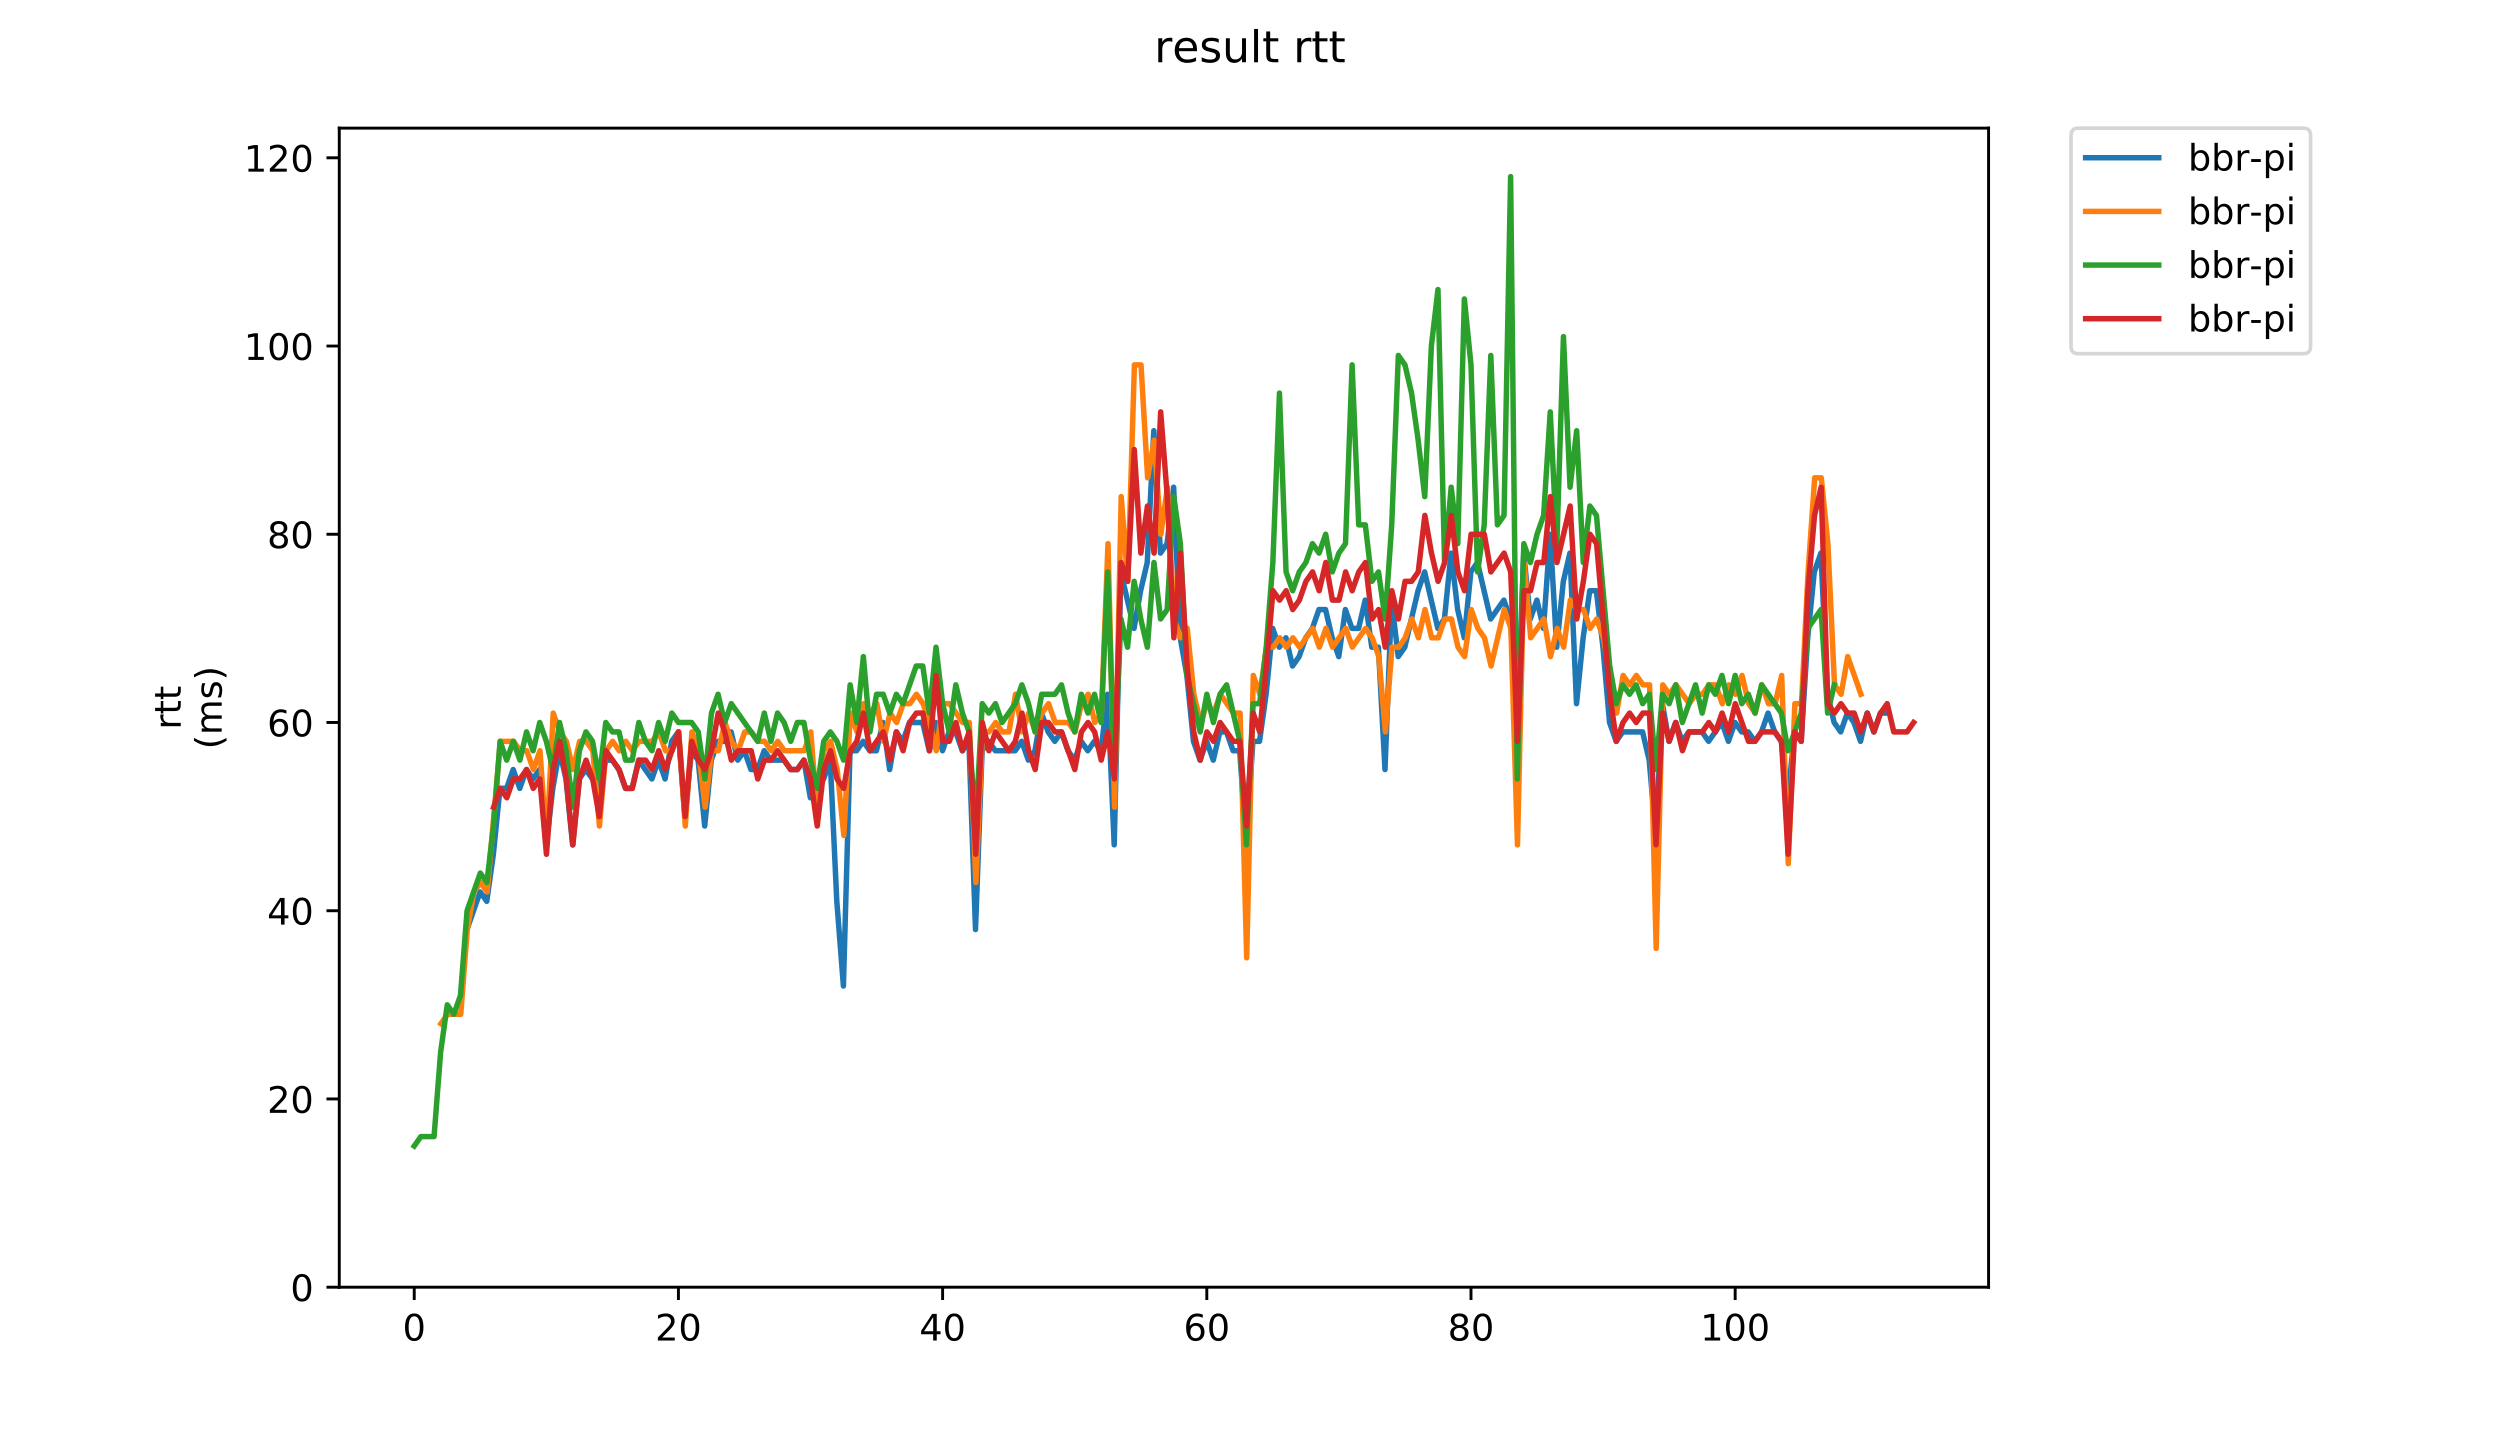 <?xml version="1.0" encoding="utf-8" standalone="no"?>
<!DOCTYPE svg PUBLIC "-//W3C//DTD SVG 1.1//EN"
  "http://www.w3.org/Graphics/SVG/1.1/DTD/svg11.dtd">
<!-- Created with matplotlib (https://matplotlib.org/) -->
<svg height="396pt" version="1.1" viewBox="0 0 684 396" width="684pt" xmlns="http://www.w3.org/2000/svg" xmlns:xlink="http://www.w3.org/1999/xlink">
 <defs>
  <style type="text/css">
*{stroke-linecap:butt;stroke-linejoin:round;}
  </style>
 </defs>
 <g id="figure_1">
  <g id="patch_1">
   <path d="M 0 396 
L 684 396 
L 684 0 
L 0 0 
z
" style="fill:#ffffff;"/>
  </g>
  <g id="axes_1">
   <g id="patch_2">
    <path d="M 92.824 352.174 
L 544.074 352.174 
L 544.074 35.062 
L 92.824 35.062 
z
" style="fill:#ffffff;"/>
   </g>
   <g id="matplotlib.axis_1">
    <g id="xtick_1">
     <g id="line2d_1">
      <defs>
       <path d="M 0 0 
L 0 3.5 
" id="m6d161d600f" style="stroke:#000000;stroke-width:0.8;"/>
      </defs>
      <g>
       <use style="stroke:#000000;stroke-width:0.8;" x="113.335" xlink:href="#m6d161d600f" y="352.174"/>
      </g>
     </g>
     <g id="text_1">
      <!-- 0 -->
      <defs>
       <path d="M 31.781 66.406 
Q 24.172 66.406 20.328 58.906 
Q 16.5 51.422 16.5 36.375 
Q 16.5 21.391 20.328 13.891 
Q 24.172 6.391 31.781 6.391 
Q 39.453 6.391 43.281 13.891 
Q 47.125 21.391 47.125 36.375 
Q 47.125 51.422 43.281 58.906 
Q 39.453 66.406 31.781 66.406 
z
M 31.781 74.219 
Q 44.047 74.219 50.516 64.516 
Q 56.984 54.828 56.984 36.375 
Q 56.984 17.969 50.516 8.266 
Q 44.047 -1.422 31.781 -1.422 
Q 19.531 -1.422 13.062 8.266 
Q 6.594 17.969 6.594 36.375 
Q 6.594 54.828 13.062 64.516 
Q 19.531 74.219 31.781 74.219 
z
" id="DejaVuSans-48"/>
      </defs>
      <g transform="translate(110.154 366.773)scale(0.1 -0.1)">
       <use xlink:href="#DejaVuSans-48"/>
      </g>
     </g>
    </g>
    <g id="xtick_2">
     <g id="line2d_2">
      <g>
       <use style="stroke:#000000;stroke-width:0.8;" x="185.617" xlink:href="#m6d161d600f" y="352.174"/>
      </g>
     </g>
     <g id="text_2">
      <!-- 20 -->
      <defs>
       <path d="M 19.188 8.297 
L 53.609 8.297 
L 53.609 0 
L 7.328 0 
L 7.328 8.297 
Q 12.938 14.109 22.625 23.891 
Q 32.328 33.688 34.812 36.531 
Q 39.547 41.844 41.422 45.531 
Q 43.312 49.219 43.312 52.781 
Q 43.312 58.594 39.234 62.25 
Q 35.156 65.922 28.609 65.922 
Q 23.969 65.922 18.812 64.312 
Q 13.672 62.703 7.812 59.422 
L 7.812 69.391 
Q 13.766 71.781 18.938 73 
Q 24.125 74.219 28.422 74.219 
Q 39.75 74.219 46.484 68.547 
Q 53.219 62.891 53.219 53.422 
Q 53.219 48.922 51.531 44.891 
Q 49.859 40.875 45.406 35.406 
Q 44.188 33.984 37.641 27.219 
Q 31.109 20.453 19.188 8.297 
z
" id="DejaVuSans-50"/>
      </defs>
      <g transform="translate(179.254 366.773)scale(0.1 -0.1)">
       <use xlink:href="#DejaVuSans-50"/>
       <use x="63.623" xlink:href="#DejaVuSans-48"/>
      </g>
     </g>
    </g>
    <g id="xtick_3">
     <g id="line2d_3">
      <g>
       <use style="stroke:#000000;stroke-width:0.8;" x="257.899" xlink:href="#m6d161d600f" y="352.174"/>
      </g>
     </g>
     <g id="text_3">
      <!-- 40 -->
      <defs>
       <path d="M 37.797 64.312 
L 12.891 25.391 
L 37.797 25.391 
z
M 35.203 72.906 
L 47.609 72.906 
L 47.609 25.391 
L 58.016 25.391 
L 58.016 17.188 
L 47.609 17.188 
L 47.609 0 
L 37.797 0 
L 37.797 17.188 
L 4.891 17.188 
L 4.891 26.703 
z
" id="DejaVuSans-52"/>
      </defs>
      <g transform="translate(251.536 366.773)scale(0.1 -0.1)">
       <use xlink:href="#DejaVuSans-52"/>
       <use x="63.623" xlink:href="#DejaVuSans-48"/>
      </g>
     </g>
    </g>
    <g id="xtick_4">
     <g id="line2d_4">
      <g>
       <use style="stroke:#000000;stroke-width:0.8;" x="330.18" xlink:href="#m6d161d600f" y="352.174"/>
      </g>
     </g>
     <g id="text_4">
      <!-- 60 -->
      <defs>
       <path d="M 33.016 40.375 
Q 26.375 40.375 22.484 35.828 
Q 18.609 31.297 18.609 23.391 
Q 18.609 15.531 22.484 10.953 
Q 26.375 6.391 33.016 6.391 
Q 39.656 6.391 43.531 10.953 
Q 47.406 15.531 47.406 23.391 
Q 47.406 31.297 43.531 35.828 
Q 39.656 40.375 33.016 40.375 
z
M 52.594 71.297 
L 52.594 62.312 
Q 48.875 64.062 45.094 64.984 
Q 41.312 65.922 37.594 65.922 
Q 27.828 65.922 22.672 59.328 
Q 17.531 52.734 16.797 39.406 
Q 19.672 43.656 24.016 45.922 
Q 28.375 48.188 33.594 48.188 
Q 44.578 48.188 50.953 41.516 
Q 57.328 34.859 57.328 23.391 
Q 57.328 12.156 50.688 5.359 
Q 44.047 -1.422 33.016 -1.422 
Q 20.359 -1.422 13.672 8.266 
Q 6.984 17.969 6.984 36.375 
Q 6.984 53.656 15.188 63.938 
Q 23.391 74.219 37.203 74.219 
Q 40.922 74.219 44.703 73.484 
Q 48.484 72.75 52.594 71.297 
z
" id="DejaVuSans-54"/>
      </defs>
      <g transform="translate(323.818 366.773)scale(0.1 -0.1)">
       <use xlink:href="#DejaVuSans-54"/>
       <use x="63.623" xlink:href="#DejaVuSans-48"/>
      </g>
     </g>
    </g>
    <g id="xtick_5">
     <g id="line2d_5">
      <g>
       <use style="stroke:#000000;stroke-width:0.8;" x="402.462" xlink:href="#m6d161d600f" y="352.174"/>
      </g>
     </g>
     <g id="text_5">
      <!-- 80 -->
      <defs>
       <path d="M 31.781 34.625 
Q 24.75 34.625 20.719 30.859 
Q 16.703 27.094 16.703 20.516 
Q 16.703 13.922 20.719 10.156 
Q 24.75 6.391 31.781 6.391 
Q 38.812 6.391 42.859 10.172 
Q 46.922 13.969 46.922 20.516 
Q 46.922 27.094 42.891 30.859 
Q 38.875 34.625 31.781 34.625 
z
M 21.922 38.812 
Q 15.578 40.375 12.031 44.719 
Q 8.5 49.078 8.5 55.328 
Q 8.5 64.062 14.719 69.141 
Q 20.953 74.219 31.781 74.219 
Q 42.672 74.219 48.875 69.141 
Q 55.078 64.062 55.078 55.328 
Q 55.078 49.078 51.531 44.719 
Q 48 40.375 41.703 38.812 
Q 48.828 37.156 52.797 32.312 
Q 56.781 27.484 56.781 20.516 
Q 56.781 9.906 50.312 4.234 
Q 43.844 -1.422 31.781 -1.422 
Q 19.734 -1.422 13.25 4.234 
Q 6.781 9.906 6.781 20.516 
Q 6.781 27.484 10.781 32.312 
Q 14.797 37.156 21.922 38.812 
z
M 18.312 54.391 
Q 18.312 48.734 21.844 45.562 
Q 25.391 42.391 31.781 42.391 
Q 38.141 42.391 41.719 45.562 
Q 45.312 48.734 45.312 54.391 
Q 45.312 60.062 41.719 63.234 
Q 38.141 66.406 31.781 66.406 
Q 25.391 66.406 21.844 63.234 
Q 18.312 60.062 18.312 54.391 
z
" id="DejaVuSans-56"/>
      </defs>
      <g transform="translate(396.099 366.773)scale(0.1 -0.1)">
       <use xlink:href="#DejaVuSans-56"/>
       <use x="63.623" xlink:href="#DejaVuSans-48"/>
      </g>
     </g>
    </g>
    <g id="xtick_6">
     <g id="line2d_6">
      <g>
       <use style="stroke:#000000;stroke-width:0.8;" x="474.744" xlink:href="#m6d161d600f" y="352.174"/>
      </g>
     </g>
     <g id="text_6">
      <!-- 100 -->
      <defs>
       <path d="M 12.406 8.297 
L 28.516 8.297 
L 28.516 63.922 
L 10.984 60.406 
L 10.984 69.391 
L 28.422 72.906 
L 38.281 72.906 
L 38.281 8.297 
L 54.391 8.297 
L 54.391 0 
L 12.406 0 
z
" id="DejaVuSans-49"/>
      </defs>
      <g transform="translate(465.2 366.773)scale(0.1 -0.1)">
       <use xlink:href="#DejaVuSans-49"/>
       <use x="63.623" xlink:href="#DejaVuSans-48"/>
       <use x="127.246" xlink:href="#DejaVuSans-48"/>
      </g>
     </g>
    </g>
   </g>
   <g id="matplotlib.axis_2">
    <g id="ytick_1">
     <g id="line2d_7">
      <defs>
       <path d="M 0 0 
L -3.5 0 
" id="m7db03f8042" style="stroke:#000000;stroke-width:0.8;"/>
      </defs>
      <g>
       <use style="stroke:#000000;stroke-width:0.8;" x="92.824" xlink:href="#m7db03f8042" y="352.174"/>
      </g>
     </g>
     <g id="text_7">
      <!-- 0 -->
      <g transform="translate(79.461 355.973)scale(0.1 -0.1)">
       <use xlink:href="#DejaVuSans-48"/>
      </g>
     </g>
    </g>
    <g id="ytick_2">
     <g id="line2d_8">
      <g>
       <use style="stroke:#000000;stroke-width:0.8;" x="92.824" xlink:href="#m7db03f8042" y="300.674"/>
      </g>
     </g>
     <g id="text_8">
      <!-- 20 -->
      <g transform="translate(73.099 304.473)scale(0.1 -0.1)">
       <use xlink:href="#DejaVuSans-50"/>
       <use x="63.623" xlink:href="#DejaVuSans-48"/>
      </g>
     </g>
    </g>
    <g id="ytick_3">
     <g id="line2d_9">
      <g>
       <use style="stroke:#000000;stroke-width:0.8;" x="92.824" xlink:href="#m7db03f8042" y="249.174"/>
      </g>
     </g>
     <g id="text_9">
      <!-- 40 -->
      <g transform="translate(73.099 252.973)scale(0.1 -0.1)">
       <use xlink:href="#DejaVuSans-52"/>
       <use x="63.623" xlink:href="#DejaVuSans-48"/>
      </g>
     </g>
    </g>
    <g id="ytick_4">
     <g id="line2d_10">
      <g>
       <use style="stroke:#000000;stroke-width:0.8;" x="92.824" xlink:href="#m7db03f8042" y="197.674"/>
      </g>
     </g>
     <g id="text_10">
      <!-- 60 -->
      <g transform="translate(73.099 201.473)scale(0.1 -0.1)">
       <use xlink:href="#DejaVuSans-54"/>
       <use x="63.623" xlink:href="#DejaVuSans-48"/>
      </g>
     </g>
    </g>
    <g id="ytick_5">
     <g id="line2d_11">
      <g>
       <use style="stroke:#000000;stroke-width:0.8;" x="92.824" xlink:href="#m7db03f8042" y="146.174"/>
      </g>
     </g>
     <g id="text_11">
      <!-- 80 -->
      <g transform="translate(73.099 149.973)scale(0.1 -0.1)">
       <use xlink:href="#DejaVuSans-56"/>
       <use x="63.623" xlink:href="#DejaVuSans-48"/>
      </g>
     </g>
    </g>
    <g id="ytick_6">
     <g id="line2d_12">
      <g>
       <use style="stroke:#000000;stroke-width:0.8;" x="92.824" xlink:href="#m7db03f8042" y="94.674"/>
      </g>
     </g>
     <g id="text_12">
      <!-- 100 -->
      <g transform="translate(66.736 98.473)scale(0.1 -0.1)">
       <use xlink:href="#DejaVuSans-49"/>
       <use x="63.623" xlink:href="#DejaVuSans-48"/>
       <use x="127.246" xlink:href="#DejaVuSans-48"/>
      </g>
     </g>
    </g>
    <g id="ytick_7">
     <g id="line2d_13">
      <g>
       <use style="stroke:#000000;stroke-width:0.8;" x="92.824" xlink:href="#m7db03f8042" y="43.174"/>
      </g>
     </g>
     <g id="text_13">
      <!-- 120 -->
      <g transform="translate(66.736 46.973)scale(0.1 -0.1)">
       <use xlink:href="#DejaVuSans-49"/>
       <use x="63.623" xlink:href="#DejaVuSans-50"/>
       <use x="127.246" xlink:href="#DejaVuSans-48"/>
      </g>
     </g>
    </g>
    <g id="text_14">
     <!-- rtt -->
     <defs>
      <path d="M 41.109 46.297 
Q 39.594 47.172 37.812 47.578 
Q 36.031 48 33.891 48 
Q 26.266 48 22.188 43.047 
Q 18.109 38.094 18.109 28.812 
L 18.109 0 
L 9.078 0 
L 9.078 54.688 
L 18.109 54.688 
L 18.109 46.188 
Q 20.953 51.172 25.484 53.578 
Q 30.031 56 36.531 56 
Q 37.453 56 38.578 55.875 
Q 39.703 55.766 41.062 55.516 
z
" id="DejaVuSans-114"/>
      <path d="M 18.312 70.219 
L 18.312 54.688 
L 36.812 54.688 
L 36.812 47.703 
L 18.312 47.703 
L 18.312 18.016 
Q 18.312 11.328 20.141 9.422 
Q 21.969 7.516 27.594 7.516 
L 36.812 7.516 
L 36.812 0 
L 27.594 0 
Q 17.188 0 13.234 3.875 
Q 9.281 7.766 9.281 18.016 
L 9.281 47.703 
L 2.688 47.703 
L 2.688 54.688 
L 9.281 54.688 
L 9.281 70.219 
z
" id="DejaVuSans-116"/>
     </defs>
     <g transform="translate(49.459 199.594)rotate(-90)scale(0.1 -0.1)">
      <use xlink:href="#DejaVuSans-114"/>
      <use x="41.113" xlink:href="#DejaVuSans-116"/>
      <use x="80.322" xlink:href="#DejaVuSans-116"/>
     </g>
     <!-- (ms) -->
     <defs>
      <path d="M 31 75.875 
Q 24.469 64.656 21.281 53.656 
Q 18.109 42.672 18.109 31.391 
Q 18.109 20.125 21.312 9.062 
Q 24.516 -2 31 -13.188 
L 23.188 -13.188 
Q 15.875 -1.703 12.234 9.375 
Q 8.594 20.453 8.594 31.391 
Q 8.594 42.281 12.203 53.312 
Q 15.828 64.359 23.188 75.875 
z
" id="DejaVuSans-40"/>
      <path d="M 52 44.188 
Q 55.375 50.25 60.062 53.125 
Q 64.75 56 71.094 56 
Q 79.641 56 84.281 50.016 
Q 88.922 44.047 88.922 33.016 
L 88.922 0 
L 79.891 0 
L 79.891 32.719 
Q 79.891 40.578 77.094 44.375 
Q 74.312 48.188 68.609 48.188 
Q 61.625 48.188 57.562 43.547 
Q 53.516 38.922 53.516 30.906 
L 53.516 0 
L 44.484 0 
L 44.484 32.719 
Q 44.484 40.625 41.703 44.406 
Q 38.922 48.188 33.109 48.188 
Q 26.219 48.188 22.156 43.531 
Q 18.109 38.875 18.109 30.906 
L 18.109 0 
L 9.078 0 
L 9.078 54.688 
L 18.109 54.688 
L 18.109 46.188 
Q 21.188 51.219 25.484 53.609 
Q 29.781 56 35.688 56 
Q 41.656 56 45.828 52.969 
Q 50 49.953 52 44.188 
z
" id="DejaVuSans-109"/>
      <path d="M 44.281 53.078 
L 44.281 44.578 
Q 40.484 46.531 36.375 47.5 
Q 32.281 48.484 27.875 48.484 
Q 21.188 48.484 17.844 46.438 
Q 14.5 44.391 14.5 40.281 
Q 14.5 37.156 16.891 35.375 
Q 19.281 33.594 26.516 31.984 
L 29.594 31.297 
Q 39.156 29.25 43.188 25.516 
Q 47.219 21.781 47.219 15.094 
Q 47.219 7.469 41.188 3.016 
Q 35.156 -1.422 24.609 -1.422 
Q 20.219 -1.422 15.453 -0.562 
Q 10.688 0.297 5.422 2 
L 5.422 11.281 
Q 10.406 8.688 15.234 7.391 
Q 20.062 6.109 24.812 6.109 
Q 31.156 6.109 34.562 8.281 
Q 37.984 10.453 37.984 14.406 
Q 37.984 18.062 35.516 20.016 
Q 33.062 21.969 24.703 23.781 
L 21.578 24.516 
Q 13.234 26.266 9.516 29.906 
Q 5.812 33.547 5.812 39.891 
Q 5.812 47.609 11.281 51.797 
Q 16.75 56 26.812 56 
Q 31.781 56 36.172 55.266 
Q 40.578 54.547 44.281 53.078 
z
" id="DejaVuSans-115"/>
      <path d="M 8.016 75.875 
L 15.828 75.875 
Q 23.141 64.359 26.781 53.312 
Q 30.422 42.281 30.422 31.391 
Q 30.422 20.453 26.781 9.375 
Q 23.141 -1.703 15.828 -13.188 
L 8.016 -13.188 
Q 14.5 -2 17.703 9.062 
Q 20.906 20.125 20.906 31.391 
Q 20.906 42.672 17.703 53.656 
Q 14.5 64.656 8.016 75.875 
z
" id="DejaVuSans-41"/>
     </defs>
     <g transform="translate(60.657 204.995)rotate(-90)scale(0.1 -0.1)">
      <use xlink:href="#DejaVuSans-40"/>
      <use x="39.014" xlink:href="#DejaVuSans-109"/>
      <use x="136.426" xlink:href="#DejaVuSans-115"/>
      <use x="188.525" xlink:href="#DejaVuSans-41"/>
     </g>
    </g>
   </g>
   <g id="line2d_14">
    <path clip-path="url(#pe7a7f9974d)" d="M 127.755 254.324 
L 131.37 244.024 
L 133.177 246.599 
L 134.984 233.724 
L 136.791 215.699 
L 138.598 215.699 
L 140.405 210.549 
L 142.212 215.699 
L 144.019 210.549 
L 145.826 213.124 
L 147.633 210.549 
L 149.44 231.149 
L 151.247 215.699 
L 153.054 205.399 
L 154.861 213.124 
L 156.668 231.149 
L 158.475 213.124 
L 160.282 210.549 
L 163.896 215.699 
L 165.703 207.974 
L 167.51 207.974 
L 169.317 210.549 
L 171.124 215.699 
L 172.931 215.699 
L 174.739 207.974 
L 178.353 213.124 
L 180.16 207.974 
L 181.967 213.124 
L 183.774 202.824 
L 185.581 200.249 
L 187.388 223.424 
L 189.195 205.399 
L 191.002 207.974 
L 192.809 225.999 
L 194.616 207.974 
L 196.423 202.824 
L 198.23 202.824 
L 200.037 200.249 
L 201.844 207.974 
L 203.651 205.399 
L 205.458 210.549 
L 207.265 210.549 
L 209.072 205.399 
L 210.879 207.974 
L 214.493 207.974 
L 216.3 210.549 
L 218.108 210.549 
L 219.915 207.974 
L 221.722 218.274 
L 225.336 213.124 
L 227.143 207.974 
L 228.95 246.599 
L 230.757 269.774 
L 232.564 205.399 
L 234.371 205.399 
L 236.178 202.824 
L 237.985 205.399 
L 239.792 205.399 
L 241.599 197.674 
L 243.406 210.549 
L 245.213 200.249 
L 247.02 202.824 
L 248.827 197.674 
L 252.441 197.674 
L 254.248 205.399 
L 256.055 197.674 
L 257.862 205.399 
L 259.669 200.249 
L 261.477 200.249 
L 263.284 205.399 
L 265.091 202.824 
L 266.898 254.324 
L 268.705 205.399 
L 270.512 202.824 
L 272.319 205.399 
L 277.74 205.399 
L 279.547 202.824 
L 281.354 207.974 
L 283.161 205.399 
L 284.968 195.099 
L 286.775 200.249 
L 288.582 202.824 
L 290.389 200.249 
L 292.196 205.399 
L 294.003 207.974 
L 295.81 202.824 
L 297.617 205.399 
L 299.424 202.824 
L 301.231 205.399 
L 303.038 189.949 
L 304.846 231.149 
L 306.653 156.474 
L 310.267 171.924 
L 312.074 161.624 
L 313.881 153.899 
L 315.688 117.849 
L 317.495 151.324 
L 319.302 148.749 
L 321.109 133.299 
L 322.916 174.499 
L 324.723 184.799 
L 326.53 202.824 
L 328.337 207.974 
L 330.144 202.824 
L 331.951 207.974 
L 333.758 200.249 
L 335.565 200.249 
L 337.372 205.399 
L 339.179 205.399 
L 340.986 231.149 
L 342.793 202.824 
L 344.6 202.824 
L 346.407 189.949 
L 348.214 171.924 
L 350.022 177.074 
L 351.829 174.499 
L 353.636 182.224 
L 355.443 179.649 
L 357.25 174.499 
L 359.057 171.924 
L 360.864 166.774 
L 362.671 166.774 
L 364.478 174.499 
L 366.285 179.649 
L 368.092 166.774 
L 369.899 171.924 
L 371.706 171.924 
L 373.513 164.199 
L 375.32 177.074 
L 377.127 177.074 
L 378.934 210.549 
L 380.741 164.199 
L 382.548 179.649 
L 384.355 177.074 
L 387.969 161.624 
L 389.776 156.474 
L 393.391 171.924 
L 395.198 169.349 
L 397.005 151.324 
L 398.812 166.774 
L 400.619 174.499 
L 402.426 156.474 
L 404.233 153.899 
L 407.847 169.349 
L 411.461 164.199 
L 413.268 169.349 
L 415.075 200.249 
L 416.882 151.324 
L 418.689 169.349 
L 420.496 164.199 
L 422.303 171.924 
L 424.11 146.174 
L 425.917 177.074 
L 427.724 159.049 
L 429.531 151.324 
L 431.338 192.524 
L 433.145 174.499 
L 434.952 161.624 
L 436.76 161.624 
L 438.567 177.074 
L 440.374 197.674 
L 442.181 202.824 
L 443.988 200.249 
L 449.409 200.249 
L 451.216 207.974 
L 453.023 228.574 
L 454.83 192.524 
L 456.637 202.824 
L 458.444 197.674 
L 460.251 202.824 
L 462.058 200.249 
L 465.672 200.249 
L 467.479 202.824 
L 471.093 197.674 
L 472.9 202.824 
L 474.707 197.674 
L 476.514 200.249 
L 478.321 200.249 
L 480.128 202.824 
L 481.936 200.249 
L 483.743 195.099 
L 485.55 200.249 
L 487.357 202.824 
L 489.164 218.274 
L 490.971 200.249 
L 492.778 202.824 
L 494.585 174.499 
L 496.392 156.474 
L 498.199 151.324 
L 500.006 189.949 
L 501.813 197.674 
L 503.62 200.249 
L 505.427 195.099 
L 507.234 197.674 
L 509.041 202.824 
L 510.848 195.099 
L 512.655 200.249 
L 514.462 195.099 
L 516.269 195.099 
L 516.269 195.099 
" style="fill:none;stroke:#1f77b4;stroke-linecap:square;stroke-width:1.5;"/>
   </g>
   <g id="line2d_15">
    <path clip-path="url(#pe7a7f9974d)" d="M 120.636 280.074 
L 122.443 277.499 
L 126.057 277.499 
L 127.864 254.324 
L 129.671 244.024 
L 131.478 241.449 
L 133.285 244.024 
L 136.899 202.824 
L 140.513 202.824 
L 142.32 205.399 
L 144.127 205.399 
L 145.934 210.549 
L 147.741 205.399 
L 149.548 231.149 
L 151.355 195.099 
L 153.162 200.249 
L 154.97 202.824 
L 156.777 210.549 
L 158.584 202.824 
L 160.391 202.824 
L 162.198 205.399 
L 164.005 225.999 
L 165.812 205.399 
L 167.619 202.824 
L 169.426 205.399 
L 171.233 202.824 
L 173.04 205.399 
L 174.847 202.824 
L 178.461 202.824 
L 180.268 200.249 
L 182.075 205.399 
L 183.882 205.399 
L 185.689 200.249 
L 187.496 225.999 
L 189.303 200.249 
L 191.11 205.399 
L 192.917 220.849 
L 194.724 205.399 
L 196.531 205.399 
L 198.338 197.674 
L 200.146 202.824 
L 201.953 205.399 
L 203.76 200.249 
L 205.567 200.249 
L 207.374 202.824 
L 209.181 202.824 
L 210.988 205.399 
L 212.795 202.824 
L 214.602 205.399 
L 220.023 205.399 
L 221.83 200.249 
L 223.637 223.424 
L 225.444 205.399 
L 227.251 202.824 
L 229.058 210.549 
L 230.865 228.574 
L 232.672 195.099 
L 234.479 200.249 
L 236.286 192.524 
L 238.093 195.099 
L 239.9 192.524 
L 241.707 202.824 
L 243.515 195.099 
L 245.322 197.674 
L 247.129 192.524 
L 248.936 192.524 
L 250.743 189.949 
L 252.55 192.524 
L 254.357 197.674 
L 256.164 205.399 
L 257.971 192.524 
L 259.778 192.524 
L 263.392 197.674 
L 265.199 197.674 
L 267.006 241.449 
L 268.813 200.249 
L 270.62 200.249 
L 272.427 197.674 
L 274.234 200.249 
L 276.041 200.249 
L 277.848 189.949 
L 279.655 200.249 
L 281.462 195.099 
L 283.269 200.249 
L 285.076 195.099 
L 286.884 192.524 
L 288.691 197.674 
L 292.305 197.674 
L 294.112 200.249 
L 295.919 192.524 
L 297.726 189.949 
L 299.533 197.674 
L 301.34 195.099 
L 303.147 148.749 
L 304.954 220.849 
L 306.761 135.874 
L 308.568 159.049 
L 310.375 99.824 
L 312.182 99.824 
L 313.989 130.724 
L 315.796 120.424 
L 317.603 146.174 
L 319.41 133.299 
L 321.217 169.349 
L 323.024 174.499 
L 324.831 171.924 
L 326.638 189.949 
L 328.445 197.674 
L 330.252 192.524 
L 332.06 195.099 
L 333.867 189.949 
L 337.481 195.099 
L 339.288 195.099 
L 341.095 262.049 
L 342.902 184.799 
L 344.709 189.949 
L 346.516 177.074 
L 348.323 177.074 
L 350.13 174.499 
L 351.937 177.074 
L 353.744 174.499 
L 355.551 177.074 
L 359.165 171.924 
L 360.972 177.074 
L 362.779 171.924 
L 364.586 177.074 
L 368.2 171.924 
L 370.007 177.074 
L 373.621 171.924 
L 375.429 174.499 
L 377.236 179.649 
L 379.043 200.249 
L 380.85 177.074 
L 382.657 177.074 
L 384.464 174.499 
L 386.271 169.349 
L 388.078 174.499 
L 389.885 166.774 
L 391.692 174.499 
L 393.499 174.499 
L 395.306 169.349 
L 397.113 169.349 
L 398.92 177.074 
L 400.727 179.649 
L 402.534 166.774 
L 404.341 171.924 
L 406.148 174.499 
L 407.955 182.224 
L 411.569 166.774 
L 413.376 171.924 
L 415.183 231.149 
L 416.99 153.899 
L 418.798 174.499 
L 422.412 169.349 
L 424.219 179.649 
L 426.026 171.924 
L 427.833 177.074 
L 429.64 164.199 
L 431.447 166.774 
L 433.254 166.774 
L 435.061 171.924 
L 436.868 169.349 
L 438.675 174.499 
L 442.289 195.099 
L 444.096 184.799 
L 445.903 187.374 
L 447.71 184.799 
L 449.517 187.374 
L 451.324 187.374 
L 453.131 259.474 
L 454.938 187.374 
L 456.745 189.949 
L 458.552 187.374 
L 462.167 192.524 
L 463.974 189.949 
L 465.781 189.949 
L 467.588 187.374 
L 469.395 187.374 
L 471.202 192.524 
L 473.009 187.374 
L 474.816 189.949 
L 476.623 184.799 
L 478.43 192.524 
L 480.237 195.099 
L 482.044 187.374 
L 483.851 192.524 
L 485.658 192.524 
L 487.465 184.799 
L 489.272 236.299 
L 491.079 192.524 
L 492.886 192.524 
L 494.693 156.474 
L 496.5 130.724 
L 498.307 130.724 
L 500.114 148.749 
L 501.921 187.374 
L 503.728 189.949 
L 505.535 179.649 
L 509.15 189.949 
L 509.15 189.949 
" style="fill:none;stroke:#ff7f0e;stroke-linecap:square;stroke-width:1.5;"/>
   </g>
   <g id="line2d_16">
    <path clip-path="url(#pe7a7f9974d)" d="M 113.335 313.549 
L 115.142 310.974 
L 118.756 310.974 
L 120.563 287.799 
L 122.37 274.924 
L 124.178 277.499 
L 125.985 272.349 
L 127.792 249.174 
L 131.406 238.874 
L 133.213 241.449 
L 135.02 225.999 
L 136.827 202.824 
L 138.634 207.974 
L 140.441 202.824 
L 142.248 207.974 
L 144.055 200.249 
L 145.862 205.399 
L 147.669 197.674 
L 149.476 202.824 
L 151.283 210.549 
L 153.09 197.674 
L 154.897 205.399 
L 156.704 220.849 
L 158.511 205.399 
L 160.318 200.249 
L 162.125 202.824 
L 163.932 213.124 
L 165.739 197.674 
L 167.547 200.249 
L 169.354 200.249 
L 171.161 207.974 
L 172.968 207.974 
L 174.775 197.674 
L 176.582 202.824 
L 178.389 205.399 
L 180.196 197.674 
L 182.003 202.824 
L 183.81 195.099 
L 185.617 197.674 
L 189.231 197.674 
L 191.038 200.249 
L 192.845 213.124 
L 194.652 195.099 
L 196.459 189.949 
L 198.266 197.674 
L 200.073 192.524 
L 207.301 202.824 
L 209.108 195.099 
L 210.915 202.824 
L 212.723 195.099 
L 214.53 197.674 
L 216.337 202.824 
L 218.144 197.674 
L 219.951 197.674 
L 221.758 207.974 
L 223.565 215.699 
L 225.372 202.824 
L 227.179 200.249 
L 228.986 202.824 
L 230.793 207.974 
L 232.6 187.374 
L 234.407 197.674 
L 236.214 179.649 
L 238.021 200.249 
L 239.828 189.949 
L 241.635 189.949 
L 243.442 195.099 
L 245.249 189.949 
L 247.056 192.524 
L 250.67 182.224 
L 252.477 182.224 
L 254.284 195.099 
L 256.092 177.074 
L 257.899 192.524 
L 259.706 200.249 
L 261.513 187.374 
L 263.32 195.099 
L 265.127 200.249 
L 266.934 225.999 
L 268.741 192.524 
L 270.548 195.099 
L 272.355 192.524 
L 274.162 197.674 
L 277.776 192.524 
L 279.583 187.374 
L 281.39 192.524 
L 283.197 200.249 
L 285.004 189.949 
L 288.618 189.949 
L 290.425 187.374 
L 292.232 195.099 
L 294.039 200.249 
L 295.846 189.949 
L 297.653 195.099 
L 299.461 189.949 
L 301.268 197.674 
L 303.075 156.474 
L 304.882 210.549 
L 306.689 169.349 
L 308.496 177.074 
L 310.303 159.049 
L 312.11 169.349 
L 313.917 177.074 
L 315.724 153.899 
L 317.531 169.349 
L 319.338 166.774 
L 321.145 135.874 
L 322.952 148.749 
L 324.759 184.799 
L 328.373 200.249 
L 330.18 189.949 
L 331.987 197.674 
L 333.794 189.949 
L 335.601 187.374 
L 339.215 202.824 
L 341.022 231.149 
L 342.83 192.524 
L 344.637 192.524 
L 346.444 177.074 
L 348.251 153.899 
L 350.058 107.549 
L 351.865 156.474 
L 353.672 161.624 
L 355.479 156.474 
L 357.286 153.899 
L 359.093 148.749 
L 360.9 151.324 
L 362.707 146.174 
L 364.514 156.474 
L 366.321 151.324 
L 368.128 148.749 
L 369.935 99.824 
L 371.742 143.599 
L 373.549 143.599 
L 375.356 159.049 
L 377.163 156.474 
L 378.97 169.349 
L 380.777 143.599 
L 382.584 97.249 
L 384.391 99.824 
L 386.198 107.549 
L 388.006 120.424 
L 389.813 135.874 
L 391.62 94.674 
L 393.427 79.224 
L 395.234 153.899 
L 397.041 133.299 
L 398.848 148.749 
L 400.655 81.799 
L 402.462 99.824 
L 404.269 156.474 
L 406.076 143.599 
L 407.883 97.249 
L 409.69 143.599 
L 411.497 141.024 
L 413.304 48.324 
L 415.111 213.124 
L 416.918 148.749 
L 418.725 153.899 
L 420.532 146.174 
L 422.339 141.024 
L 424.146 112.699 
L 425.953 148.749 
L 427.76 92.099 
L 429.567 133.299 
L 431.375 117.849 
L 433.182 153.899 
L 434.989 138.449 
L 436.796 141.024 
L 440.41 182.224 
L 442.217 192.524 
L 444.024 187.374 
L 445.831 189.949 
L 447.638 187.374 
L 449.445 192.524 
L 451.252 189.949 
L 453.059 210.549 
L 454.866 189.949 
L 456.673 192.524 
L 458.48 187.374 
L 460.287 197.674 
L 463.901 187.374 
L 465.708 195.099 
L 467.515 187.374 
L 469.322 189.949 
L 471.129 184.799 
L 472.936 192.524 
L 474.744 184.799 
L 476.551 192.524 
L 478.358 189.949 
L 480.165 195.099 
L 481.972 187.374 
L 487.393 195.099 
L 489.2 205.399 
L 492.814 195.099 
L 494.621 171.924 
L 498.235 166.774 
L 500.042 195.099 
L 501.849 187.374 
L 501.849 187.374 
" style="fill:none;stroke:#2ca02c;stroke-linecap:square;stroke-width:1.5;"/>
   </g>
   <g id="line2d_17">
    <path clip-path="url(#pe7a7f9974d)" d="M 135.049 220.849 
L 136.856 215.699 
L 138.663 218.274 
L 140.47 213.124 
L 142.277 213.124 
L 144.084 210.549 
L 145.891 215.699 
L 147.698 213.124 
L 149.505 233.724 
L 151.312 210.549 
L 153.119 202.824 
L 154.926 213.124 
L 156.733 231.149 
L 158.54 213.124 
L 160.347 207.974 
L 162.154 213.124 
L 163.961 223.424 
L 165.768 205.399 
L 169.382 210.549 
L 171.19 215.699 
L 172.997 215.699 
L 174.804 207.974 
L 176.611 207.974 
L 178.418 210.549 
L 180.225 205.399 
L 182.032 210.549 
L 185.646 200.249 
L 187.453 223.424 
L 189.26 202.824 
L 191.067 207.974 
L 192.874 210.549 
L 194.681 205.399 
L 196.488 195.099 
L 198.295 200.249 
L 200.102 207.974 
L 201.909 205.399 
L 205.523 205.399 
L 207.33 213.124 
L 209.137 207.974 
L 210.944 207.974 
L 212.751 205.399 
L 216.366 210.549 
L 218.173 210.549 
L 219.98 207.974 
L 221.787 213.124 
L 223.594 225.999 
L 225.401 210.549 
L 227.208 205.399 
L 229.015 213.124 
L 230.822 215.699 
L 232.629 205.399 
L 234.436 202.824 
L 236.243 195.099 
L 238.05 205.399 
L 241.664 200.249 
L 243.471 207.974 
L 245.278 200.249 
L 247.085 205.399 
L 248.892 197.674 
L 250.699 195.099 
L 252.506 195.099 
L 254.313 205.399 
L 256.12 184.799 
L 257.927 202.824 
L 259.735 202.824 
L 261.542 197.674 
L 263.349 205.399 
L 265.156 200.249 
L 266.963 233.724 
L 268.77 197.674 
L 270.577 205.399 
L 272.384 200.249 
L 275.998 205.399 
L 277.805 202.824 
L 279.612 195.099 
L 281.419 205.399 
L 283.226 210.549 
L 285.033 197.674 
L 286.84 197.674 
L 288.647 200.249 
L 290.454 200.249 
L 294.068 210.549 
L 295.875 200.249 
L 297.682 197.674 
L 299.489 200.249 
L 301.296 207.974 
L 303.104 200.249 
L 304.911 213.124 
L 306.718 153.899 
L 308.525 159.049 
L 310.332 122.999 
L 312.139 151.324 
L 313.946 138.449 
L 315.753 151.324 
L 317.56 112.699 
L 319.367 135.874 
L 321.174 174.499 
L 322.981 151.324 
L 324.788 182.224 
L 326.595 200.249 
L 328.402 207.974 
L 330.209 200.249 
L 332.016 202.824 
L 333.823 197.674 
L 337.437 202.824 
L 339.244 202.824 
L 341.051 225.999 
L 342.858 195.099 
L 344.665 200.249 
L 346.473 182.224 
L 348.28 161.624 
L 350.087 164.199 
L 351.894 161.624 
L 353.701 166.774 
L 355.508 164.199 
L 357.315 159.049 
L 359.122 156.474 
L 360.929 161.624 
L 362.736 153.899 
L 364.543 164.199 
L 366.35 164.199 
L 368.157 156.474 
L 369.964 161.624 
L 371.771 156.474 
L 373.578 153.899 
L 375.385 169.349 
L 377.192 166.774 
L 378.999 177.074 
L 380.806 161.624 
L 382.613 169.349 
L 384.42 159.049 
L 386.227 159.049 
L 388.034 156.474 
L 389.841 141.024 
L 391.649 151.324 
L 393.456 159.049 
L 395.263 153.899 
L 397.07 141.024 
L 398.877 156.474 
L 400.684 161.624 
L 402.491 146.174 
L 406.105 146.174 
L 407.912 156.474 
L 411.526 151.324 
L 413.333 156.474 
L 415.14 202.824 
L 416.947 161.624 
L 418.754 161.624 
L 420.561 153.899 
L 422.368 153.899 
L 424.175 135.874 
L 425.982 153.899 
L 429.596 138.449 
L 431.403 169.349 
L 433.21 159.049 
L 435.018 146.174 
L 436.825 148.749 
L 440.439 189.949 
L 442.246 202.824 
L 444.053 197.674 
L 445.86 195.099 
L 447.667 197.674 
L 449.474 195.099 
L 451.281 195.099 
L 453.088 231.149 
L 454.895 195.099 
L 456.702 202.824 
L 458.509 197.674 
L 460.316 205.399 
L 462.123 200.249 
L 465.737 200.249 
L 467.544 197.674 
L 469.351 200.249 
L 471.158 195.099 
L 472.965 200.249 
L 474.772 192.524 
L 478.387 202.824 
L 480.194 202.824 
L 482.001 200.249 
L 485.615 200.249 
L 487.422 202.824 
L 489.229 233.724 
L 491.036 200.249 
L 492.843 202.824 
L 494.65 161.624 
L 496.457 141.024 
L 498.264 133.299 
L 500.071 192.524 
L 501.878 195.099 
L 503.685 192.524 
L 505.492 195.099 
L 507.299 195.099 
L 509.106 200.249 
L 510.913 195.099 
L 512.72 200.249 
L 514.527 195.099 
L 516.334 192.524 
L 518.141 200.249 
L 521.756 200.249 
L 523.563 197.674 
L 523.563 197.674 
" style="fill:none;stroke:#d62728;stroke-linecap:square;stroke-width:1.5;"/>
   </g>
   <g id="patch_3">
    <path d="M 92.824 352.174 
L 92.824 35.062 
" style="fill:none;stroke:#000000;stroke-linecap:square;stroke-linejoin:miter;stroke-width:0.8;"/>
   </g>
   <g id="patch_4">
    <path d="M 544.074 352.174 
L 544.074 35.062 
" style="fill:none;stroke:#000000;stroke-linecap:square;stroke-linejoin:miter;stroke-width:0.8;"/>
   </g>
   <g id="patch_5">
    <path d="M 92.824 352.174 
L 544.074 352.174 
" style="fill:none;stroke:#000000;stroke-linecap:square;stroke-linejoin:miter;stroke-width:0.8;"/>
   </g>
   <g id="patch_6">
    <path d="M 92.824 35.062 
L 544.074 35.062 
" style="fill:none;stroke:#000000;stroke-linecap:square;stroke-linejoin:miter;stroke-width:0.8;"/>
   </g>
   <g id="legend_1">
    <g id="patch_7">
     <path d="M 568.636 96.775 
L 630.169 96.775 
Q 632.169 96.775 632.169 94.775 
L 632.169 37.062 
Q 632.169 35.062 630.169 35.062 
L 568.636 35.062 
Q 566.636 35.062 566.636 37.062 
L 566.636 94.775 
Q 566.636 96.775 568.636 96.775 
z
" style="fill:#ffffff;opacity:0.8;stroke:#cccccc;stroke-linejoin:miter;"/>
    </g>
    <g id="line2d_18">
     <path d="M 570.636 43.161 
L 590.636 43.161 
" style="fill:none;stroke:#1f77b4;stroke-linecap:square;stroke-width:1.5;"/>
    </g>
    <g id="line2d_19"/>
    <g id="text_15">
     <!-- bbr-pi -->
     <defs>
      <path d="M 48.688 27.297 
Q 48.688 37.203 44.609 42.844 
Q 40.531 48.484 33.406 48.484 
Q 26.266 48.484 22.188 42.844 
Q 18.109 37.203 18.109 27.297 
Q 18.109 17.391 22.188 11.75 
Q 26.266 6.109 33.406 6.109 
Q 40.531 6.109 44.609 11.75 
Q 48.688 17.391 48.688 27.297 
z
M 18.109 46.391 
Q 20.953 51.266 25.266 53.625 
Q 29.594 56 35.594 56 
Q 45.562 56 51.781 48.094 
Q 58.016 40.188 58.016 27.297 
Q 58.016 14.406 51.781 6.484 
Q 45.562 -1.422 35.594 -1.422 
Q 29.594 -1.422 25.266 0.953 
Q 20.953 3.328 18.109 8.203 
L 18.109 0 
L 9.078 0 
L 9.078 75.984 
L 18.109 75.984 
z
" id="DejaVuSans-98"/>
      <path d="M 4.891 31.391 
L 31.203 31.391 
L 31.203 23.391 
L 4.891 23.391 
z
" id="DejaVuSans-45"/>
      <path d="M 18.109 8.203 
L 18.109 -20.797 
L 9.078 -20.797 
L 9.078 54.688 
L 18.109 54.688 
L 18.109 46.391 
Q 20.953 51.266 25.266 53.625 
Q 29.594 56 35.594 56 
Q 45.562 56 51.781 48.094 
Q 58.016 40.188 58.016 27.297 
Q 58.016 14.406 51.781 6.484 
Q 45.562 -1.422 35.594 -1.422 
Q 29.594 -1.422 25.266 0.953 
Q 20.953 3.328 18.109 8.203 
z
M 48.688 27.297 
Q 48.688 37.203 44.609 42.844 
Q 40.531 48.484 33.406 48.484 
Q 26.266 48.484 22.188 42.844 
Q 18.109 37.203 18.109 27.297 
Q 18.109 17.391 22.188 11.75 
Q 26.266 6.109 33.406 6.109 
Q 40.531 6.109 44.609 11.75 
Q 48.688 17.391 48.688 27.297 
z
" id="DejaVuSans-112"/>
      <path d="M 9.422 54.688 
L 18.406 54.688 
L 18.406 0 
L 9.422 0 
z
M 9.422 75.984 
L 18.406 75.984 
L 18.406 64.594 
L 9.422 64.594 
z
" id="DejaVuSans-105"/>
     </defs>
     <g transform="translate(598.636 46.661)scale(0.1 -0.1)">
      <use xlink:href="#DejaVuSans-98"/>
      <use x="63.477" xlink:href="#DejaVuSans-98"/>
      <use x="126.953" xlink:href="#DejaVuSans-114"/>
      <use x="167.973" xlink:href="#DejaVuSans-45"/>
      <use x="204.057" xlink:href="#DejaVuSans-112"/>
      <use x="267.533" xlink:href="#DejaVuSans-105"/>
     </g>
    </g>
    <g id="line2d_20">
     <path d="M 570.636 57.839 
L 590.636 57.839 
" style="fill:none;stroke:#ff7f0e;stroke-linecap:square;stroke-width:1.5;"/>
    </g>
    <g id="line2d_21"/>
    <g id="text_16">
     <!-- bbr-pi -->
     <g transform="translate(598.636 61.339)scale(0.1 -0.1)">
      <use xlink:href="#DejaVuSans-98"/>
      <use x="63.477" xlink:href="#DejaVuSans-98"/>
      <use x="126.953" xlink:href="#DejaVuSans-114"/>
      <use x="167.973" xlink:href="#DejaVuSans-45"/>
      <use x="204.057" xlink:href="#DejaVuSans-112"/>
      <use x="267.533" xlink:href="#DejaVuSans-105"/>
     </g>
    </g>
    <g id="line2d_22">
     <path d="M 570.636 72.517 
L 590.636 72.517 
" style="fill:none;stroke:#2ca02c;stroke-linecap:square;stroke-width:1.5;"/>
    </g>
    <g id="line2d_23"/>
    <g id="text_17">
     <!-- bbr-pi -->
     <g transform="translate(598.636 76.017)scale(0.1 -0.1)">
      <use xlink:href="#DejaVuSans-98"/>
      <use x="63.477" xlink:href="#DejaVuSans-98"/>
      <use x="126.953" xlink:href="#DejaVuSans-114"/>
      <use x="167.973" xlink:href="#DejaVuSans-45"/>
      <use x="204.057" xlink:href="#DejaVuSans-112"/>
      <use x="267.533" xlink:href="#DejaVuSans-105"/>
     </g>
    </g>
    <g id="line2d_24">
     <path d="M 570.636 87.195 
L 590.636 87.195 
" style="fill:none;stroke:#d62728;stroke-linecap:square;stroke-width:1.5;"/>
    </g>
    <g id="line2d_25"/>
    <g id="text_18">
     <!-- bbr-pi -->
     <g transform="translate(598.636 90.695)scale(0.1 -0.1)">
      <use xlink:href="#DejaVuSans-98"/>
      <use x="63.477" xlink:href="#DejaVuSans-98"/>
      <use x="126.953" xlink:href="#DejaVuSans-114"/>
      <use x="167.973" xlink:href="#DejaVuSans-45"/>
      <use x="204.057" xlink:href="#DejaVuSans-112"/>
      <use x="267.533" xlink:href="#DejaVuSans-105"/>
     </g>
    </g>
   </g>
  </g>
  <g id="text_19">
   <!-- result rtt -->
   <defs>
    <path d="M 56.203 29.594 
L 56.203 25.203 
L 14.891 25.203 
Q 15.484 15.922 20.484 11.062 
Q 25.484 6.203 34.422 6.203 
Q 39.594 6.203 44.453 7.469 
Q 49.312 8.734 54.109 11.281 
L 54.109 2.781 
Q 49.266 0.734 44.188 -0.344 
Q 39.109 -1.422 33.891 -1.422 
Q 20.797 -1.422 13.156 6.188 
Q 5.516 13.812 5.516 26.812 
Q 5.516 40.234 12.766 48.109 
Q 20.016 56 32.328 56 
Q 43.359 56 49.781 48.891 
Q 56.203 41.797 56.203 29.594 
z
M 47.219 32.234 
Q 47.125 39.594 43.094 43.984 
Q 39.062 48.391 32.422 48.391 
Q 24.906 48.391 20.391 44.141 
Q 15.875 39.891 15.188 32.172 
z
" id="DejaVuSans-101"/>
    <path d="M 8.5 21.578 
L 8.5 54.688 
L 17.484 54.688 
L 17.484 21.922 
Q 17.484 14.156 20.5 10.266 
Q 23.531 6.391 29.594 6.391 
Q 36.859 6.391 41.078 11.031 
Q 45.312 15.672 45.312 23.688 
L 45.312 54.688 
L 54.297 54.688 
L 54.297 0 
L 45.312 0 
L 45.312 8.406 
Q 42.047 3.422 37.719 1 
Q 33.406 -1.422 27.688 -1.422 
Q 18.266 -1.422 13.375 4.438 
Q 8.5 10.297 8.5 21.578 
z
M 31.109 56 
z
" id="DejaVuSans-117"/>
    <path d="M 9.422 75.984 
L 18.406 75.984 
L 18.406 0 
L 9.422 0 
z
" id="DejaVuSans-108"/>
    <path id="DejaVuSans-32"/>
   </defs>
   <g transform="translate(315.818 17.038)scale(0.12 -0.12)">
    <use xlink:href="#DejaVuSans-114"/>
    <use x="41.082" xlink:href="#DejaVuSans-101"/>
    <use x="102.605" xlink:href="#DejaVuSans-115"/>
    <use x="154.705" xlink:href="#DejaVuSans-117"/>
    <use x="218.084" xlink:href="#DejaVuSans-108"/>
    <use x="245.867" xlink:href="#DejaVuSans-116"/>
    <use x="285.076" xlink:href="#DejaVuSans-32"/>
    <use x="316.863" xlink:href="#DejaVuSans-114"/>
    <use x="357.977" xlink:href="#DejaVuSans-116"/>
    <use x="397.186" xlink:href="#DejaVuSans-116"/>
   </g>
  </g>
 </g>
 <defs>
  <clipPath id="pe7a7f9974d">
   <rect height="317.112" width="451.25" x="92.824" y="35.062"/>
  </clipPath>
 </defs>
</svg>
